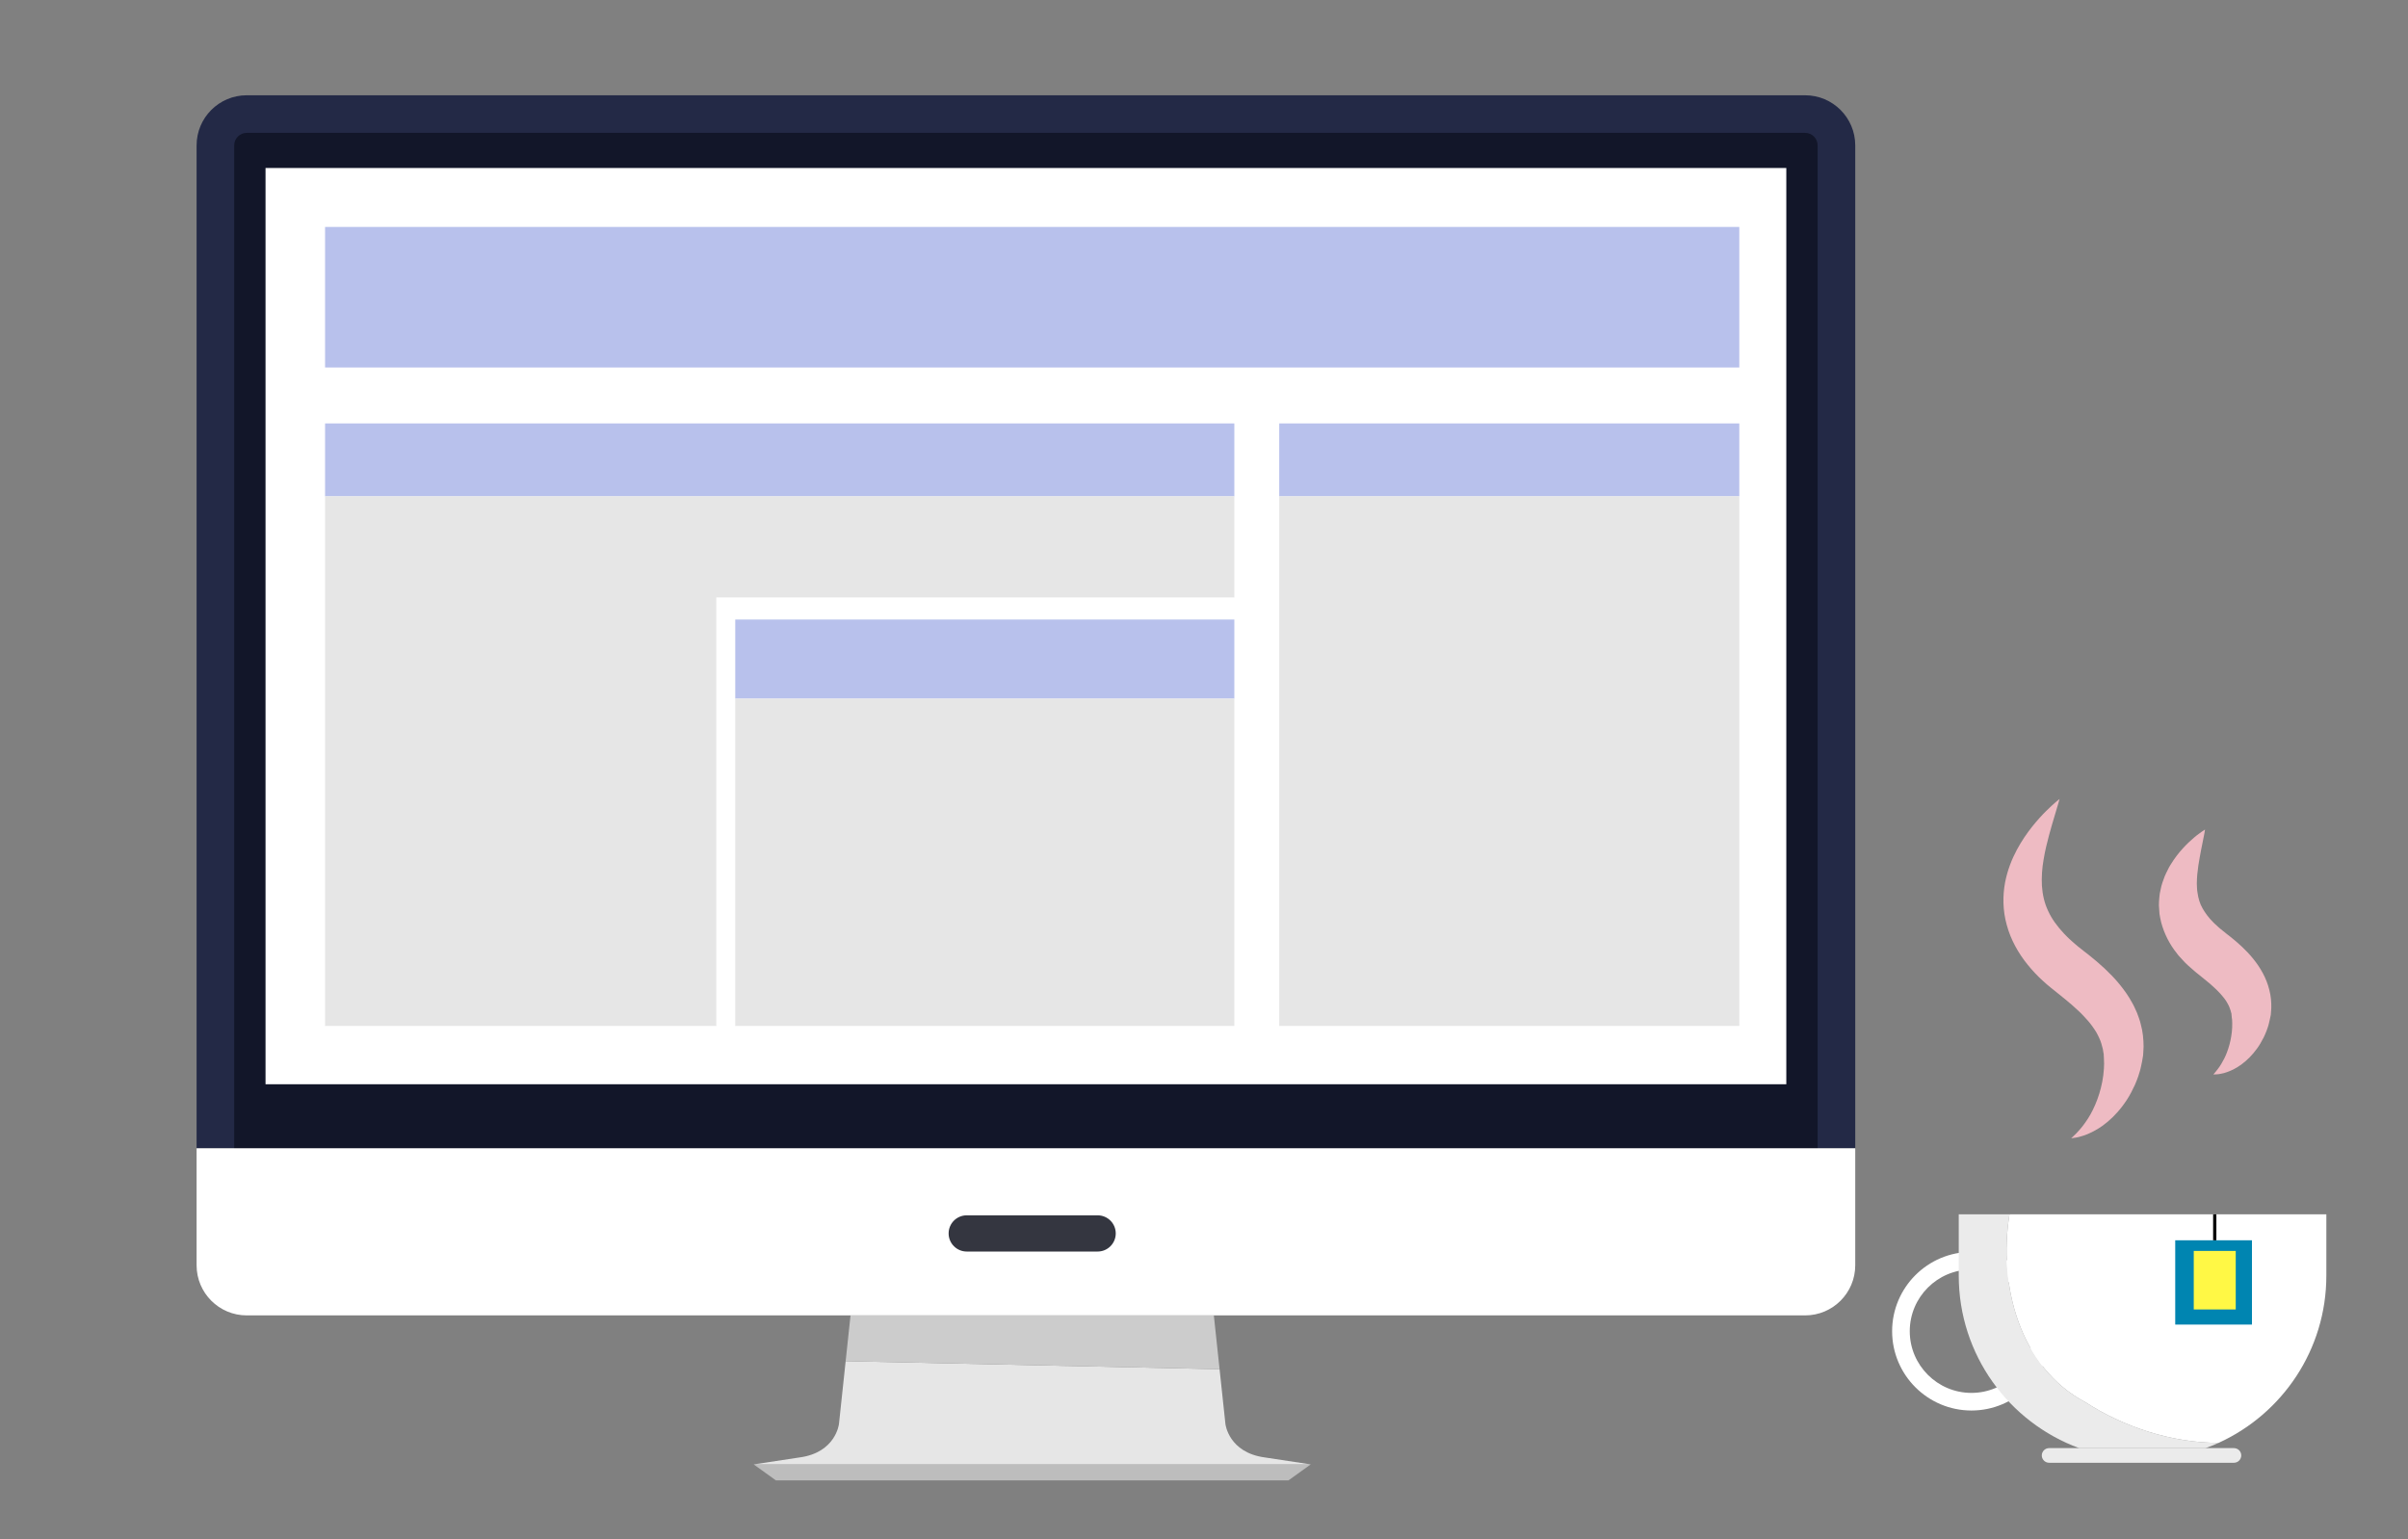 <?xml version="1.0" encoding="utf-8"?>
<svg id="master-artboard" viewBox="0 0 922.384 589.613" version="1.1" xmlns="http://www.w3.org/2000/svg" x="0px" y="0px" width="922.384px" height="589.613px" enable-background="new 0 0 1400 980"><rect x="0" y="0" width="922.384" height="589.613" fill="#808080" stroke="none"/><rect id="ee-background" x="0" y="0" width="922.384" height="589.613" style="fill: white; fill-opacity: 0; pointer-events: none;"/>
<path d="M 917.405 475.46 H 947.452 V 532.977 H 917.405 V 475.46 Z" fill="#FFFFFF" transform="matrix(0.888, 0, 0, 0.888, -226.342, -197.705)"/><path d="M 917.405 475.46 H 947.452 V 480.441 H 917.405 V 475.46 Z" fill="#DADBDC" transform="matrix(0.888, 0, 0, 0.888, -226.342, -197.705)"/><g transform="matrix(1, 0, 0, 1, -361.787, -285.998)">
			<path fill="#FFFFFF" d="M1086.565,795.985c0-16.755,13.631-30.38,30.378-30.38c16.749,0,30.381,13.625,30.381,30.38&#10;&#9;&#9;&#9;&#9;c0,16.752-13.632,30.376-30.381,30.376C1100.196,826.361,1086.565,812.737,1086.565,795.985z M1093.319,795.985&#10;&#9;&#9;&#9;&#9;c0,13.026,10.594,23.627,23.624,23.627c13.031,0,23.629-10.601,23.629-23.627c0-13.032-10.598-23.631-23.629-23.631&#10;&#9;&#9;&#9;&#9;C1103.913,772.354,1093.319,782.953,1093.319,795.985z"/>
		</g><path fill="#EBEBEB" d="M1158.203,840.77h48.451c1.691-0.62,3.36-1.28,4.989-2.021c-18.031,0.02-36.438-6.117-51.061-15.58&#10;&#9;&#9;&#9;c-25.137-13.309-33.498-44.78-29.058-71.971h-19.444v23.469C1112.081,805.015,1131.284,830.878,1158.203,840.77z" transform="matrix(1, 0, 0, 1, -361.787, -285.998)"/><path fill="#FFFFFF" d="M1252.894,774.666v-23.469h-121.368c-4.44,27.19,3.921,58.662,29.058,71.971&#10;&#9;&#9;&#9;c14.623,9.463,33.029,15.6,51.061,15.58C1235.972,827.66,1252.894,803.148,1252.894,774.666z" transform="matrix(1, 0, 0, 1, -361.787, -285.998)"/><path d="M 1195.006 761.147 H 1224.398 V 793.441 H 1195.006 V 761.147 Z" fill="#0085B1" transform="matrix(1, 0, 0, 1, -361.787, -285.998)"/><path d="M 1202.104 765.222 H 1218.188 V 787.648 H 1202.104 V 765.222 Z" fill="#FFF845" transform="matrix(1, 0, 0, 1, -361.787, -285.998)"/><path d="M 1209.525 751.197 H 1210.768 V 761.147 H 1209.525 V 751.197 Z" transform="matrix(1, 0, 0, 1, -361.787, -285.998)"/><path fill="#EBEBEB" d="M1220.299,843.573c0,1.548-1.255,2.804-2.804,2.804h-70.797c-1.549,0-2.803-1.256-2.803-2.804l0,0&#10;&#9;&#9;&#9;c0-1.548,1.254-2.804,2.803-2.804h70.797C1219.044,840.77,1220.299,842.025,1220.299,843.573L1220.299,843.573z" transform="matrix(1, 0, 0, 1, -361.787, -285.998)"/><path fill="#414350" d="M1033.544,263.742H361.321c-11.945,0-21.626,9.684-21.626,21.627v432.667h715.477V285.369&#10;&#9;&#9;&#9;C1055.171,273.426,1045.489,263.742,1033.544,263.742z" transform="matrix(0.888, 0, 0, 0.888, -226.342, -197.705)" style="fill: rgb(35, 41, 70);"/><path fill="#343640" d="M355.914,718.036V285.369c0-2.981,2.425-5.407,5.407-5.407h672.223c2.982,0,5.407,2.426,5.407,5.407&#10;&#9;&#9;&#9;v432.667H355.914z" transform="matrix(0.888, 0, 0, 0.888, -226.342, -197.705)" style="fill: rgb(18, 22, 41);"/><path d="M 369.431 295.117 H 1025.435 V 690.402 H 369.431 V 295.117 Z" fill="#FFFFFF" transform="matrix(0.888, 0, 0, 0.888, -226.342, -197.705)"/><path d="M 589.601 861.313 L 700.136 861.313 L 810.671 861.313 L 820.284 854.404 L 579.988 854.404 Z" fill="#BDBDBD" transform="matrix(0.888, 0, 0, 0.888, -226.342, -197.705)"/><path fill="#E6E6E6" d="M616.784,836.982c0,0-1.352,12.317-16.972,14.419l-19.824,3.003h240.296l-19.824-3.003&#10;&#9;&#9;&#9;c-15.62-2.102-16.972-14.419-16.972-14.419l-2.519-23.635l-161.298-3.471L616.784,836.982z" transform="matrix(0.888, 0, 0, 0.888, -226.342, -197.705)"/><path d="M 619.672 809.877 L 780.97 813.348 L 778.495 790.125 L 621.776 790.125 Z" fill="#CCCCCC" transform="matrix(0.888, 0, 0, 0.888, -226.342, -197.705)"/><path fill="#FFFFFF" d="M339.694,718.036v50.462c0,11.943,9.682,21.627,21.626,21.627h260.456h156.719h255.049&#10;&#9;&#9;&#9;c11.945,0,21.627-9.684,21.627-21.627v-50.462H339.694z" transform="matrix(0.888, 0, 0, 0.888, -226.342, -197.705)"/><path fill="#343640" d="M736.181,754.76c0,4.313-3.498,7.811-7.81,7.811h-56.47c-4.313,0-7.81-3.497-7.81-7.811l0,0&#10;&#9;&#9;&#9;c0-4.313,3.497-7.809,7.81-7.809h56.47C732.683,746.951,736.181,750.447,736.181,754.76L736.181,754.76z" transform="matrix(0.888, 0, 0, 0.888, -226.342, -197.705)"/><path d="M 395.112 320.551 H 1005.159 V 381.189 H 395.112 V 320.551 Z" fill="#A5F0FF" transform="matrix(0.888, 0, 0, 0.888, -226.342, -197.705)" style="fill: rgb(184, 193, 236);"/><path d="M 806.709 405.314 H 1005.159 V 436.775 H 806.709 V 405.314 Z" fill="#A5F0FF" transform="matrix(0.888, 0, 0, 0.888, -226.342, -197.705)" style="fill: rgb(184, 193, 236);"/><path d="M 806.709 436.775 H 1005.159 V 665.251 H 806.709 V 436.775 Z" fill="#E6E6E6" transform="matrix(0.888, 0, 0, 0.888, -226.342, -197.705)"/><path d="M 572.049 489.92 H 787.335 V 524.051 H 572.049 V 489.92 Z" fill="#A5F0FF" transform="matrix(0.888, 0, 0, 0.888, -226.342, -197.705)" style="fill: rgb(184, 193, 236);"/><path d="M 572.049 524.051 H 787.335 V 665.251 H 572.049 V 524.051 Z" fill="#E6E6E6" transform="matrix(0.888, 0, 0, 0.888, -226.342, -197.705)"/><path d="M 395.112 405.314 H 787.335 V 436.775 H 395.112 V 405.314 Z" fill="#A5F0FF" transform="matrix(0.888, 0, 0, 0.888, -226.342, -197.705)" style="fill: rgb(184, 193, 236);"/><path d="M 787.335 436.775 L 787.335 480.399 L 563.883 480.399 L 563.883 665.251 L 395.112 665.251 L 395.112 436.775 Z" fill="#E6E6E6" transform="matrix(0.888, 0, 0, 0.888, -226.342, -197.705)"/><path fill="#63435D" d="M1150.7,592.076c0,0-0.17,0.609-0.488,1.754c-0.332,1.116-0.82,2.754-1.44,4.838&#10;&#9;&#9;c-0.62,2.061-1.358,4.541-2.11,7.338c-0.75,2.797-1.52,5.915-2.064,9.217c-0.586,3.291-0.84,6.775-0.656,10.146&#10;&#9;&#9;c0.238,3.376,0.954,6.599,2.379,9.598c1.372,3.012,3.446,5.881,6.073,8.67c0.64,0.697,1.367,1.378,2.063,2.066&#10;&#9;&#9;c0.758,0.662,1.463,1.355,2.268,2.01l1.18,0.993l1.236,0.97l1.362,1.073l1.438,1.115c2.044,1.65,4.033,3.296,5.989,5.133&#10;&#9;&#9;c1.958,1.853,3.875,3.783,5.667,5.979c1.782,2.186,3.478,4.514,4.877,7.121c0.743,1.247,1.316,2.661,1.925,3.99&#10;&#9;&#9;c0.519,1.414,1.059,2.784,1.395,4.248c0.809,2.859,1.082,5.828,1.089,8.643c-0.035,0.702-0.071,1.399-0.106,2.092l-0.082,1.278&#10;&#9;&#9;l-0.136,0.796c-0.091,0.531-0.181,1.06-0.271,1.585c-0.143,0.673-0.285,1.34-0.426,2.003l-0.223,0.98l-0.26,0.886&#10;&#9;&#9;c-0.179,0.577-0.357,1.152-0.533,1.722c-0.403,1.119-0.809,2.209-1.268,3.25c-0.957,2.067-1.944,4.004-3.092,5.741&#10;&#9;&#9;c-2.259,3.487-4.822,6.288-7.35,8.413c-2.514,2.143-5.029,3.563-7.139,4.49c-0.531,0.221-1.033,0.43-1.505,0.627&#10;&#9;&#9;c-0.472,0.186-0.951,0.297-1.37,0.431c-0.846,0.258-1.557,0.451-2.166,0.531c-1.193,0.202-1.812,0.272-1.812,0.272&#10;&#9;&#9;s0.456-0.436,1.312-1.25c0.432-0.373,0.91-0.914,1.465-1.515c0.565-0.583,1.152-1.315,1.783-2.121&#10;&#9;&#9;c1.24-1.634,2.61-3.637,3.787-6.094c1.195-2.433,2.277-5.249,3.043-8.35c0.395-1.546,0.706-3.161,0.92-4.82&#10;&#9;&#9;c0.079-0.835,0.174-1.671,0.235-2.514c0.016-0.42,0.031-0.845,0.047-1.271l0.027-0.63l-0.026-0.559&#10;&#9;&#9;c-0.014-0.371-0.031-0.74-0.027-1.108c-0.026-0.523-0.053-1.052-0.078-1.584l-0.039-0.805c-0.007,0.101,0.009-0.295-0.014,0.211&#10;&#9;&#9;l-0.008-0.035l-0.014-0.073l-0.027-0.146l-0.052-0.289c-0.061-0.386-0.121-0.771-0.183-1.16c-0.368-1.52-0.753-2.995-1.453-4.416&#10;&#9;&#9;c-0.269-0.727-0.744-1.413-1.087-2.132c-0.472-0.698-0.851-1.409-1.401-2.104c-0.975-1.411-2.219-2.804-3.549-4.207&#10;&#9;&#9;c-1.313-1.413-2.883-2.787-4.457-4.201c-1.617-1.388-3.354-2.823-5.082-4.192l-2.883-2.309c-1.065-0.849-2.099-1.748-3.115-2.693&#10;&#9;&#9;c-2.049-1.849-3.981-3.907-5.773-6.116c-3.576-4.403-6.527-9.646-8.02-15.243c-1.572-5.576-1.563-11.272-0.666-16.158&#10;&#9;&#9;c0.93-4.907,2.648-9.092,4.52-12.613c1.89-3.527,3.935-6.446,5.873-8.888c1.945-2.437,3.76-4.416,5.336-5.968&#10;&#9;&#9;c0.771-0.786,1.492-1.466,2.131-2.043c0.624-0.59,1.176-1.063,1.628-1.444C1150.212,592.479,1150.7,592.076,1150.7,592.076z" transform="matrix(1, 0, 0, 1, -361.787, -285.998)" style="fill: rgb(238, 187, 195);"/><path fill="#63435D" d="M1206.415,603.792c0,0-0.074,0.47-0.213,1.35c-0.137,0.869-0.439,2.142-0.732,3.702&#10;&#9;&#9;c-0.137,0.785-0.322,1.625-0.51,2.531c-0.17,0.907-0.354,1.889-0.549,2.936c-0.381,2.064-0.742,4.345-0.961,6.694&#10;&#9;&#9;c-0.105,1.177-0.152,2.353-0.172,3.536c0.08,1.166,0.045,2.34,0.264,3.436c0.32,2.229,0.886,4.225,1.94,6.021&#10;&#9;&#9;c1.042,1.807,2.312,3.565,4.106,5.347c0.389,0.454,0.96,0.876,1.42,1.325c0.5,0.437,0.922,0.907,1.511,1.33&#10;&#9;&#9;c0.55,0.437,1.108,0.861,1.644,1.316l0.402,0.339l0.551,0.427l1.042,0.805c1.519,1.23,2.989,2.447,4.448,3.835&#10;&#9;&#9;c1.466,1.399,2.898,2.87,4.258,4.564c2.698,3.321,5.121,7.444,6.214,12.049c0.598,2.264,0.778,4.614,0.732,6.826&#10;&#9;&#9;c-0.038,0.55-0.077,1.096-0.116,1.639l-0.088,1.052l-0.122,0.573c-0.082,0.384-0.163,0.766-0.244,1.146&#10;&#9;&#9;c-0.112,0.532-0.243,1.055-0.37,1.57l-0.195,0.767l-0.22,0.673c-0.152,0.438-0.304,0.874-0.454,1.306&#10;&#9;&#9;c-0.338,0.847-0.673,1.668-1.059,2.448c-0.794,1.549-1.6,2.991-2.533,4.271c-1.838,2.57-3.895,4.59-5.904,6.081&#10;&#9;&#9;c-1.999,1.501-3.975,2.445-5.617,3.018c-0.412,0.133-0.802,0.259-1.169,0.378c-0.366,0.11-0.735,0.164-1.059,0.234&#10;&#9;&#9;c-0.651,0.14-1.196,0.23-1.661,0.248c-0.91,0.063-1.376,0.061-1.376,0.061s0.305-0.361,0.876-1.038c0.287-0.31,0.6-0.748,0.96-1.23&#10;&#9;&#9;c0.366-0.47,0.74-1.049,1.136-1.679c0.774-1.276,1.603-2.803,2.266-4.62c0.678-1.8,1.254-3.833,1.599-6.017&#10;&#9;&#9;c0.18-1.089,0.311-2.211,0.361-3.352c0.009-0.561,0.018-1.131,0.026-1.711c-0.011-0.283-0.022-0.567-0.033-0.854l-0.013-0.419&#10;&#9;&#9;l-0.054-0.346c-0.032-0.228-0.067-0.452-0.083-0.674c-0.035-0.378-0.069-0.758-0.104-1.141l-0.053-0.583l-0.004-0.037&#10;&#9;&#9;c-0.023,0.513-0.011,0.129-0.018,0.237l-0.014-0.044l-0.025-0.09l-0.049-0.179l-0.172-0.707c-0.316-0.916-0.609-1.773-1.099-2.6&#10;&#9;&#9;c-0.185-0.42-0.518-0.821-0.741-1.244c-0.321-0.415-0.566-0.831-0.939-1.256c-0.643-0.851-1.478-1.727-2.375-2.631&#10;&#9;&#9;c-0.881-0.91-1.963-1.824-3.046-2.784c-1.12-0.939-2.338-1.945-3.542-2.895l-1.016-0.811l-0.475-0.383l-0.596-0.504&#10;&#9;&#9;c-0.797-0.669-1.568-1.366-2.346-2.05c-0.789-0.645-1.516-1.482-2.243-2.26c-0.716-0.816-1.476-1.513-2.123-2.432&#10;&#9;&#9;c-2.737-3.387-4.909-7.569-6.047-11.914c-0.249-1.104-0.507-2.191-0.653-3.279c-0.104-1.098-0.171-2.186-0.221-3.249&#10;&#9;&#9;c-0.033-1.061,0.098-2.094,0.172-3.109c0.051-1.024,0.259-1.98,0.473-2.917c0.346-1.907,0.996-3.577,1.604-5.181&#10;&#9;&#9;c0.32-0.792,0.715-1.508,1.061-2.23c0.365-0.71,0.675-1.432,1.106-2.046c1.562-2.57,3.201-4.658,4.77-6.368&#10;&#9;&#9;c1.558-1.708,3.042-3.077,4.31-4.14c0.618-0.548,1.192-0.982,1.709-1.356c0.505-0.381,0.951-0.694,1.313-0.947&#10;&#9;&#9;C1206.021,604.058,1206.415,603.792,1206.415,603.792z" transform="matrix(1, 0, 0, 1, -361.787, -285.998)" style="fill: rgb(238, 187, 195);"/>
<path d="M 471.916 444.746 L 469.056 453.326 L 469.056 453.326" style="fill: rgb(184, 193, 236); fill-opacity: 1; stroke: rgb(0, 0, 0); stroke-opacity: 1; stroke-width: 0; paint-order: fill;" transform="matrix(1, 0, 0, 1, -304.588, -278.848)"/><path d="M 617.775 523.396" style="fill: rgb(184, 193, 236); fill-opacity: 1; stroke: rgb(0, 0, 0); stroke-opacity: 1; stroke-width: 0; paint-order: fill;" transform="matrix(1, 0, 0, 1, -304.588, -278.848)"/><path d="M 660.674 533.406 L 660.674 533.406" style="fill: rgb(184, 193, 236); fill-opacity: 1; stroke: rgb(0, 0, 0); stroke-opacity: 1; stroke-width: 0; paint-order: fill;" transform="matrix(1, 0, 0, 1, -304.588, -278.848)"/><path d="M 812.253 294.597" style="fill: rgb(184, 193, 236); fill-opacity: 1; stroke: rgb(0, 0, 0); stroke-opacity: 1; stroke-width: 0; paint-order: fill;" transform="matrix(1, 0, 0, 1, -304.588, -278.848)"/><path d="M 466.196 330.347 L 466.196 334.637" style="fill: rgb(255, 255, 255); fill-opacity: 1; stroke: rgb(0, 0, 0); stroke-opacity: 1; stroke-width: 0; paint-order: fill;" transform="matrix(1, 0, 0, 1, -304.588, -278.848)"/></svg>